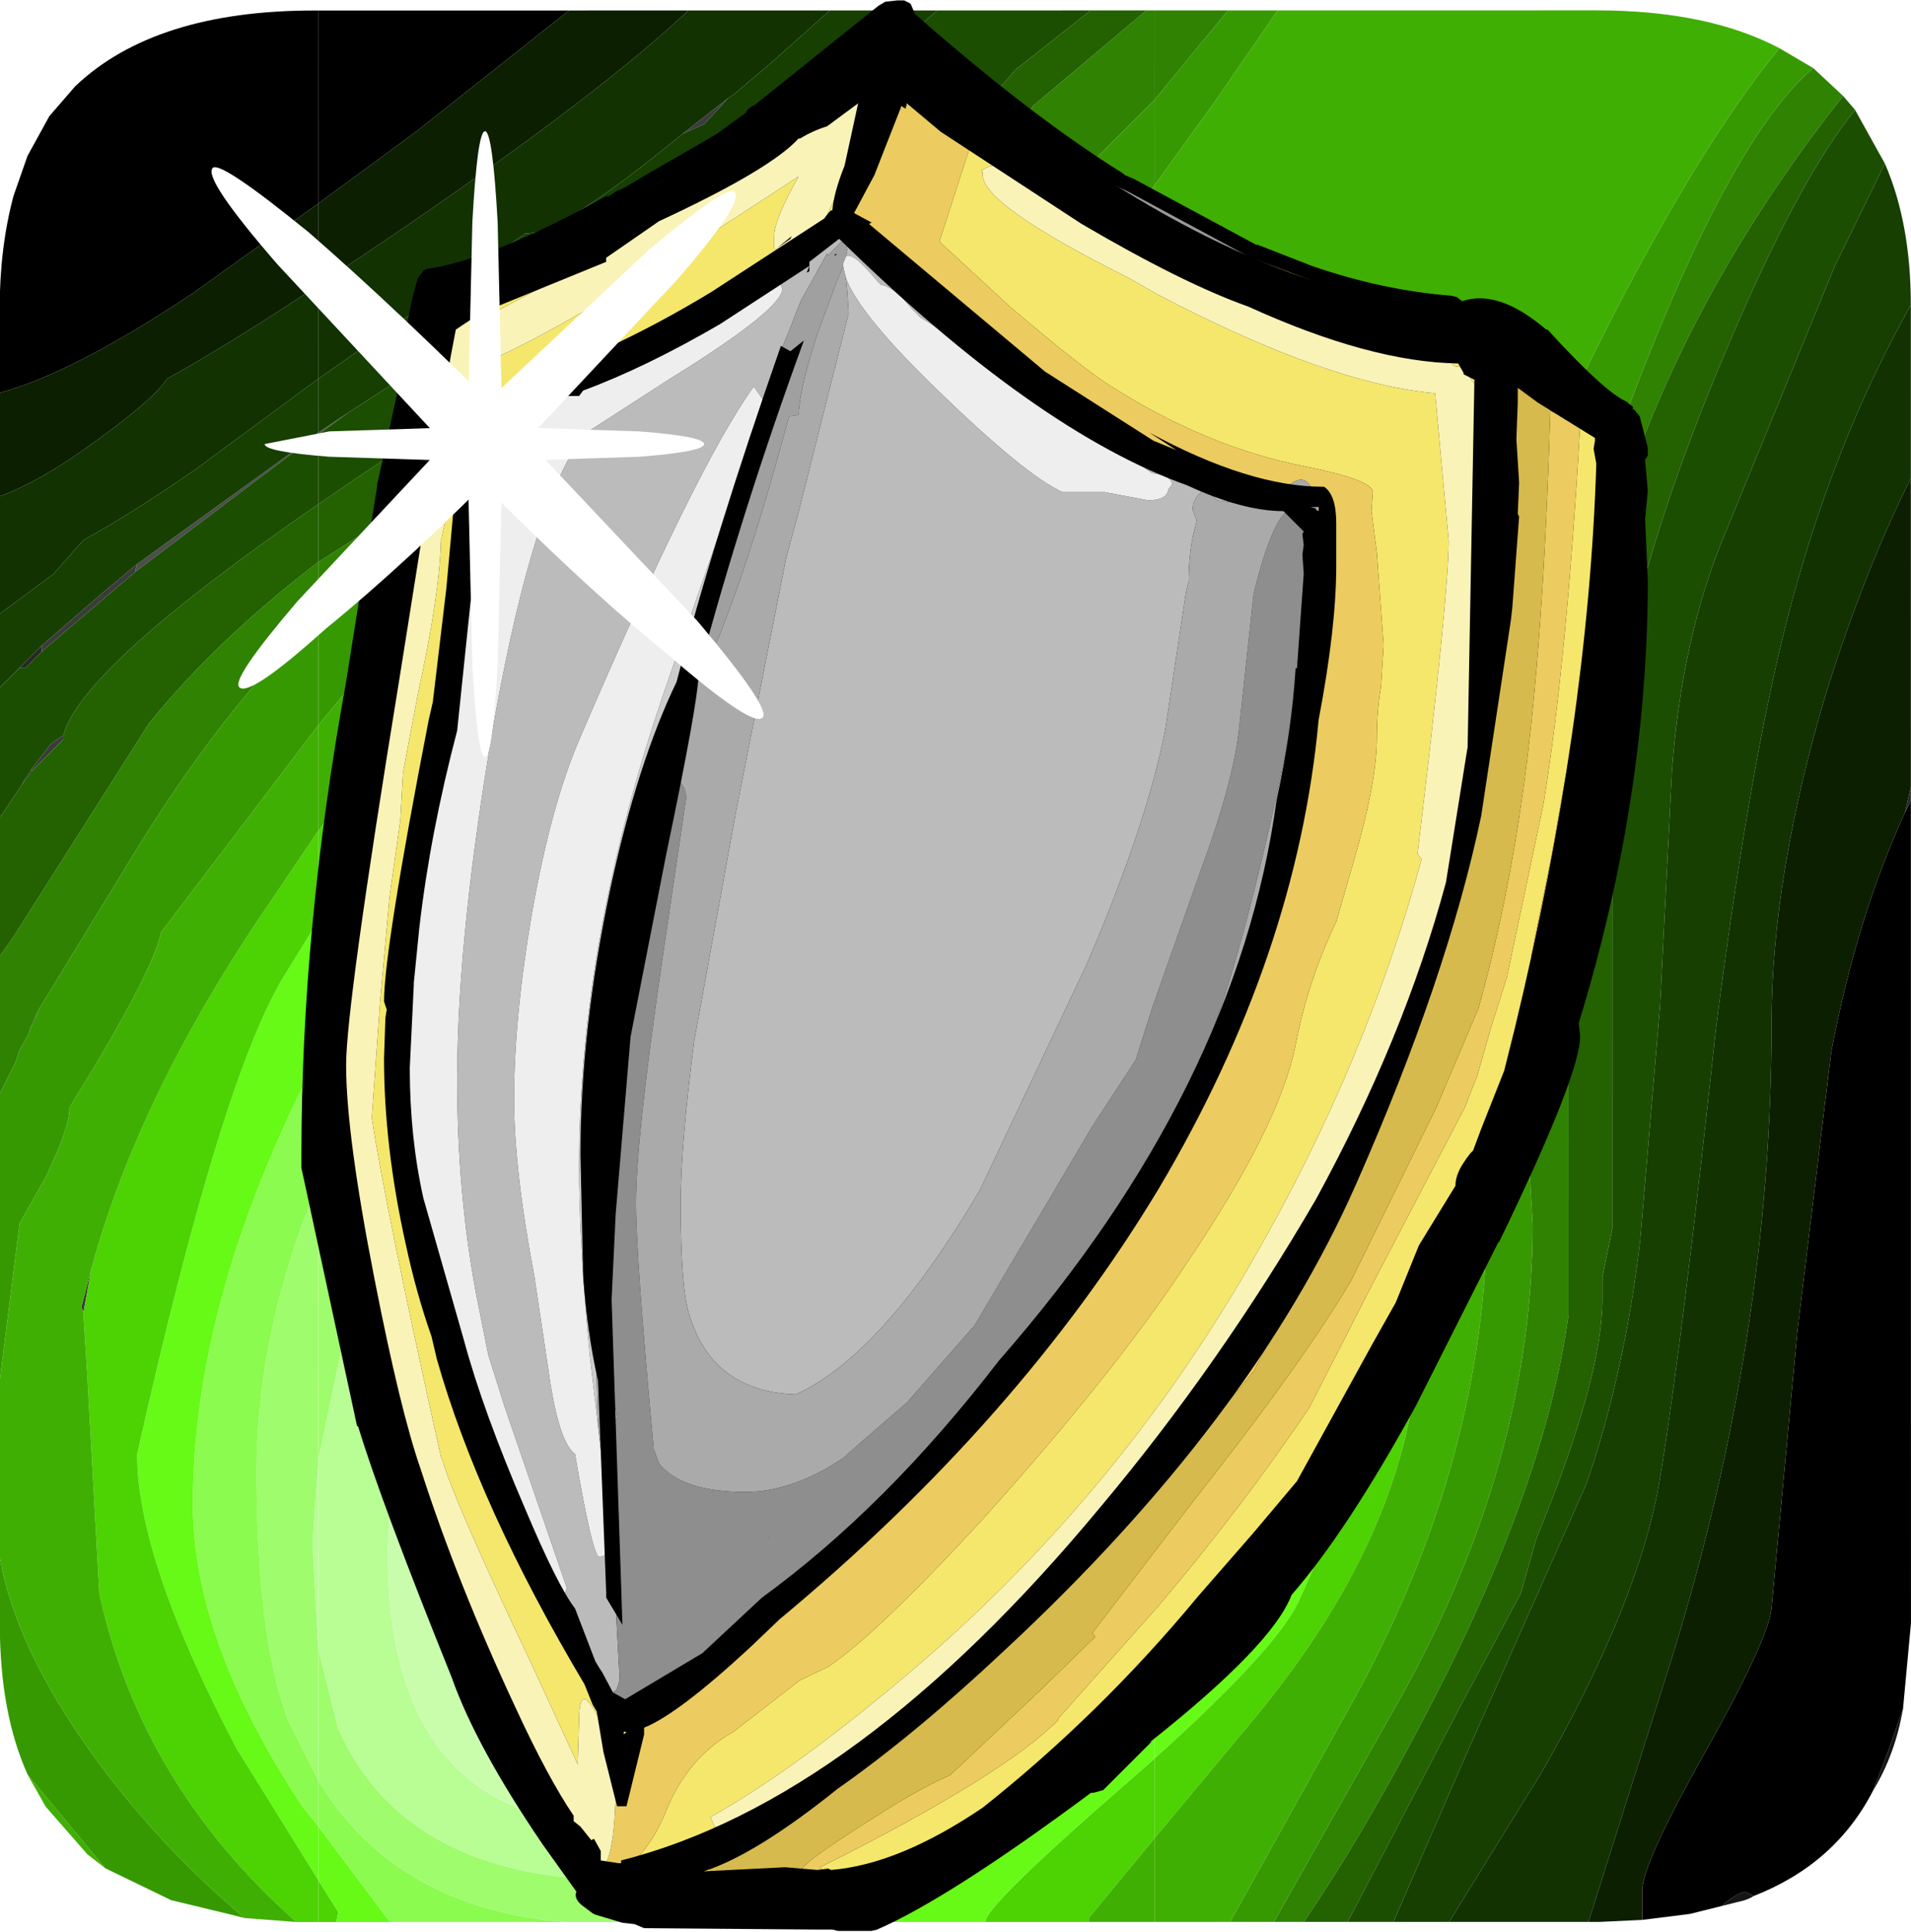 <?xml version="1.0" encoding="UTF-8" standalone="no"?>
<svg xmlns:ffdec="https://www.free-decompiler.com/flash" xmlns:xlink="http://www.w3.org/1999/xlink" ffdec:objectType="frame" height="46.0px" width="45.5px" xmlns="http://www.w3.org/2000/svg">
  <g transform="matrix(1.0, 0.0, 0.0, 1.0, -1.05, -1.3)">
    <filter id="filter0">
      <feColorMatrix in="SourceGraphic" result="filterResult0" type="matrix" values="-0.883 0.487 1.615 0.0 -0.342 0.628 0.889 -0.297 0.0 -0.342 -0.84 2.745 -0.685 0.0 -0.342 0.0 0.0 0.0 1.0 0.0"/>
    </filter>
    <use ffdec:characterId="182" filter="url(#filter0)" height="48.0" transform="matrix(-0.948, 1.0E-4, -1.0E-4, -0.948, 46.55, 47.05)" width="48.0" xlink:href="#sprite0"/>
    <filter id="filter1">
      <feColorMatrix in="SourceGraphic" result="filterResult1" type="matrix" values="0 0 0 0 0.769,0 0 0 0 0.882,0 0 0 0 1.0,0 0 0 1 0"/>
      <feConvolveMatrix divisor="64.0" in="filterResult1" kernelMatrix="1 1 1 1 1 1 1 1 1 1 1 1 1 1 1 1 1 1 1 1 1 1 1 1 1 1 1 1 1 1 1 1 1 1 1 1 1 1 1 1 1 1 1 1 1 1 1 1 1 1 1 1 1 1 1 1 1 1 1 1 1 1 1 1" order="8 8" result="filterResult2"/>
      <feComposite in="SourceGraphic" in2="filterResult2" operator="over" result="filterResult3"/>
    </filter>
    <use ffdec:characterId="2500" filter="url(#filter1)" height="71.3" transform="matrix(0.645, 0.0, 0.0, 0.645, 6.098, 1.277)" width="53.0" xlink:href="#sprite1"/>
  </g>
  <defs>
    <g id="sprite0" transform="matrix(1.0, 0.0, 0.0, 1.0, 0.0, 0.0)">
      <use ffdec:characterId="181" height="48.0" transform="matrix(1.0, 0.0, 0.0, 1.0, 0.0, 0.0)" width="48.0" xlink:href="#shape0"/>
    </g>
    <g id="shape0" transform="matrix(1.0, 0.0, 0.0, 1.0, 0.0, 0.0)">
      <path d="M47.15 22.6 L47.25 22.4 47.15 22.65 47.15 22.6 M47.45 28.55 L47.4 28.65 47.2 28.95 47.2 28.9 47.45 28.55 M46.95 32.05 L46.95 31.9 47.35 31.5 47.5 31.5 46.95 32.05 M0.0 28.5 L0.0 28.15 0.15 27.85 0.0 28.5" fill="#272727" fill-rule="evenodd" stroke="none"/>
      <path d="M45.7 16.4 L45.9 15.3 45.95 15.45 45.7 16.4 M47.15 22.65 L47.05 22.85 47.0 22.95 47.15 22.6 47.15 22.65 M47.2 28.95 L46.7 29.6 46.4 29.8 46.4 29.7 47.2 28.9 47.2 28.95 M46.95 32.05 L45.45 33.35 44.55 34.1 44.6 33.9 46.95 31.9 46.95 32.05" fill="#3b3b3b" fill-rule="evenodd" stroke="none"/>
      <path d="M44.6 33.9 L44.55 34.1 40.05 37.35 40.1 37.3 44.6 33.9" fill="#4d4d4d" fill-rule="evenodd" stroke="none"/>
      <path d="M0.2 5.35 Q0.4 4.2 0.95 3.3 L0.55 4.35 0.2 5.35 M3.95 0.65 Q4.1 0.55 4.35 0.5 L4.75 0.4 Q4.35 0.75 4.15 0.75 L3.95 0.65" fill="#161616" fill-rule="evenodd" stroke="none"/>
      <path d="M40.0 37.4 L40.0 37.35 40.1 37.3 40.05 37.35 40.0 37.4 M40.0 32.8 L40.0 32.75 40.9 31.85 40.0 32.8" fill="#555555" fill-rule="evenodd" stroke="none"/>
      <path d="M18.6 23.15 L19.0 23.7 18.6 23.35 18.6 23.25 18.6 23.15 M17.3 26.35 L17.15 26.25 17.2 26.2 17.3 26.35" fill="#646464" fill-rule="evenodd" stroke="none"/>
      <path d="M48.0 38.4 L48.0 40.5 Q48.0 42.05 47.65 43.35 L47.3 44.35 46.75 45.35 46.1 46.1 Q44.1 48.0 40.1 48.0 L40.0 48.0 40.0 43.15 43.15 40.9 Q46.15 38.9 48.0 38.4 M0.0 28.15 L0.0 7.5 0.2 5.35 0.55 4.35 0.95 3.3 Q1.9 1.45 3.95 0.65 L4.15 0.75 Q4.35 0.75 4.75 0.4 L5.55 0.2 6.75 0.05 6.75 0.8 Q6.75 1.45 5.15 4.3 3.55 7.15 3.5 7.9 L2.85 14.85 2.0 21.85 Q1.35 25.25 0.15 27.85 L0.0 28.15" fill="#000000" fill-rule="evenodd" stroke="none"/>
      <path d="M40.0 11.6 L40.0 6.85 40.15 9.5 40.0 11.6 M19.0 12.55 L19.0 23.7 18.6 23.15 18.15 21.0 Q17.65 19.5 17.65 18.55 17.65 15.75 19.0 12.55" fill="#b9fd95" fill-rule="evenodd" stroke="none"/>
      <path d="M40.0 18.55 L40.0 11.6 40.15 9.5 40.0 6.85 40.0 3.55 40.75 5.05 Q41.55 7.15 41.55 11.3 41.55 14.85 40.0 18.55 M19.0 9.9 L19.0 12.55 Q17.65 15.75 17.65 18.55 17.65 19.5 18.15 21.0 L18.6 23.15 18.6 23.25 18.6 23.35 19.0 23.7 19.0 25.25 16.95 23.8 16.9 23.55 Q16.9 23.05 17.05 22.85 16.5 19.1 16.5 17.75 16.5 14.2 19.0 9.9" fill="#9ffc6d" fill-rule="evenodd" stroke="none"/>
      <path d="M40.0 21.75 L40.0 18.55 Q41.55 14.85 41.55 11.3 41.55 7.15 40.75 5.05 L40.0 3.55 40.0 2.4 40.4 2.9 Q43.15 7.05 43.15 10.5 43.15 15.7 40.0 21.75 M19.0 5.1 L19.0 9.9 Q16.5 14.2 16.5 17.75 16.5 19.1 17.05 22.85 16.9 23.05 16.9 23.55 L16.95 23.8 19.0 25.25 19.0 28.0 Q18.5 27.15 17.3 26.35 L17.2 26.2 17.15 26.25 16.85 26.05 16.2 25.75 15.6 22.3 Q14.9 19.15 14.9 17.7 14.9 14.6 15.2 13.05 15.6 11.1 17.0 8.1 17.75 6.5 19.0 5.1" fill="#8bfb4f" fill-rule="evenodd" stroke="none"/>
      <path d="M40.0 25.15 L40.0 21.75 Q43.15 15.7 43.15 10.5 43.15 7.05 40.4 2.9 L40.0 2.4 40.0 1.05 42.05 4.35 Q44.55 9.1 44.55 11.75 42.4 21.35 40.8 23.85 L40.0 25.15 M19.0 4.1 L19.0 5.1 Q17.75 6.5 17.0 8.1 15.6 11.1 15.2 13.05 14.9 14.6 14.9 17.7 14.9 19.15 15.6 22.3 L16.2 25.75 16.85 26.05 17.15 26.25 17.3 26.35 Q18.5 27.15 19.0 28.0 L19.0 31.55 17.95 30.55 Q16.25 28.8 15.0 26.15 L15.15 25.85 14.8 24.3 Q13.75 19.8 13.75 15.8 13.75 13.1 13.9 12.15 14.2 10.6 15.4 8.0 16.0 6.8 19.0 4.1" fill="#66fa16" fill-rule="evenodd" stroke="none"/>
      <path d="M40.0 27.4 L40.0 25.15 40.8 23.85 Q42.4 21.35 44.55 11.75 44.55 9.1 42.05 4.35 L40.0 1.05 40.0 0.0 40.1 0.0 40.55 0.0 Q44.45 3.45 45.5 8.25 L45.8 13.7 45.9 15.3 45.7 16.4 Q44.5 20.8 41.25 25.55 L40.0 27.4 M19.0 2.1 L19.0 4.1 Q16.0 6.8 15.4 8.0 14.2 10.6 13.9 12.15 13.75 13.1 13.75 15.8 13.75 19.8 14.8 24.3 L15.15 25.85 15.0 26.15 Q16.25 28.8 17.95 30.55 L19.0 31.55 19.0 34.55 16.2 31.95 15.9 31.65 15.05 30.45 14.0 29.5 13.5 26.85 Q12.95 24.5 12.8 22.55 L12.35 15.05 Q12.35 10.1 16.5 5.1 L19.0 2.1" fill="#4dd204" fill-rule="evenodd" stroke="none"/>
      <path d="M45.35 1.35 L45.8 1.7 46.85 2.9 47.3 3.7 45.35 1.35 M48.0 9.15 L48.0 13.6 47.5 17.55 46.85 18.7 Q46.25 19.95 46.25 20.4 L46.25 20.45 45.55 21.6 Q44.1 24.05 43.95 24.85 L40.0 30.05 40.0 27.4 41.25 25.55 Q44.5 20.8 45.7 16.4 L45.95 15.45 45.9 15.3 45.8 13.7 45.5 8.25 Q44.45 3.45 40.55 0.0 L41.85 0.1 Q44.05 1.95 45.7 4.25 47.6 6.9 48.0 9.15 M17.1 0.0 L18.3 0.0 18.6 0.0 19.0 0.0 19.0 2.1 16.5 5.1 Q12.35 10.1 12.35 15.05 L12.8 22.55 Q12.95 24.5 13.5 26.85 L14.0 29.5 15.05 30.45 15.9 31.65 16.2 31.95 19.0 34.55 19.0 43.6 17.45 45.75 15.9 48.0 7.9 48.0 Q5.1 48.0 3.3 47.05 5.35 44.55 7.8 39.7 11.35 32.65 11.35 29.2 L10.65 17.85 Q10.65 11.75 13.9 5.75 L17.1 0.0" fill="#40af03" fill-rule="evenodd" stroke="none"/>
      <path d="M47.3 3.7 Q48.0 5.25 48.0 7.5 L48.0 9.15 Q47.6 6.9 45.7 4.25 44.05 1.95 41.85 0.1 L42.25 0.2 43.7 0.55 45.35 1.35 47.3 3.7 M48.0 13.6 L48.0 20.8 47.6 21.6 47.5 21.9 47.25 22.35 47.25 22.4 47.15 22.6 47.0 22.95 44.8 26.55 Q42.9 29.7 40.9 31.85 L40.0 32.75 40.0 30.05 43.95 24.85 Q44.1 24.05 45.55 21.6 L46.25 20.45 46.25 20.4 Q46.25 19.95 46.85 18.7 L47.5 17.55 48.0 13.6 M19.0 43.6 L19.0 45.75 17.15 48.0 15.9 48.0 17.45 45.75 19.0 43.6 M3.3 47.05 L2.45 46.55 Q4.5 44.8 6.95 38.4 10.0 30.35 10.0 26.3 L9.5 17.5 Q9.5 11.65 12.75 5.75 L16.0 0.0 17.1 0.0 13.9 5.75 Q10.65 11.75 10.65 17.85 L11.35 29.2 Q11.35 32.65 7.8 39.7 5.35 44.55 3.3 47.05" fill="#379902" fill-rule="evenodd" stroke="none"/>
      <path d="M48.0 20.8 L48.0 24.25 47.65 24.75 44.25 30.1 Q42.55 32.2 40.0 34.15 L40.0 32.8 40.9 31.85 Q42.9 29.7 44.8 26.55 L47.0 22.95 47.05 22.85 47.15 22.65 47.25 22.4 47.25 22.35 47.5 21.9 47.6 21.6 48.0 20.8 M19.0 45.75 L19.0 48.0 17.15 48.0 19.0 45.75 M2.45 46.55 L1.7 45.85 Q4.95 41.75 6.7 37.3 8.7 32.2 8.6 27.15 L8.6 15.25 Q9.2 10.8 12.4 4.8 13.85 2.05 15.25 0.0 L16.0 0.0 12.75 5.75 Q9.5 11.65 9.5 17.5 L10.0 26.3 Q10.0 30.35 6.95 38.4 4.5 44.8 2.45 46.55" fill="#2f8202" fill-rule="evenodd" stroke="none"/>
      <path d="M48.0 24.25 L48.0 27.75 47.95 27.8 47.45 28.55 47.2 28.9 46.4 29.7 46.4 29.8 Q45.95 31.5 40.0 35.6 L40.0 34.15 Q42.55 32.2 44.25 30.1 L47.65 24.75 48.0 24.25 M1.7 45.85 L1.4 45.5 Q2.7 43.9 4.3 40.25 7.0 34.1 7.5 29.75 L7.5 17.4 7.75 16.2 7.75 15.65 Q7.75 13.65 9.4 9.65 L9.8 8.25 11.3 5.45 14.15 0.0 15.25 0.0 Q13.85 2.05 12.4 4.8 9.2 10.8 8.6 15.25 L8.6 27.15 Q8.7 32.2 6.7 37.3 4.95 41.75 1.7 45.85" fill="#236101" fill-rule="evenodd" stroke="none"/>
      <path d="M48.0 27.75 L48.0 31.0 47.5 31.5 47.35 31.5 46.95 31.9 44.6 33.9 40.1 37.3 40.0 37.35 40.0 35.6 Q45.95 31.5 46.4 29.8 L46.7 29.6 47.2 28.95 47.4 28.65 47.45 28.55 47.95 27.8 48.0 27.75 M1.4 45.5 L0.65 44.15 1.9 41.6 4.65 34.9 Q5.75 32.3 6.0 28.9 L6.3 23.0 6.8 17.1 Q7.2 13.75 8.15 11.0 L11.15 4.25 13.0 0.0 14.15 0.0 11.3 5.45 9.8 8.25 9.4 9.65 Q7.75 13.65 7.75 15.65 L7.75 16.2 7.5 17.4 7.5 29.75 Q7.0 34.1 4.3 40.25 2.7 43.9 1.4 45.5" fill="#1c4e01" fill-rule="evenodd" stroke="none"/>
      <path d="M48.0 31.0 L48.0 32.85 46.65 33.85 45.9 34.7 Q44.55 35.45 43.05 36.5 L40.0 38.75 40.0 37.4 40.05 37.35 44.55 34.1 45.45 33.35 46.95 32.05 47.5 31.5 48.0 31.0 M0.65 44.15 Q0.0 42.65 0.0 40.6 1.75 37.5 2.85 33.65 3.95 29.85 4.9 22.4 5.75 14.5 6.3 11.15 6.8 8.1 9.25 3.8 L11.6 0.0 13.0 0.0 11.15 4.25 8.15 11.0 Q7.2 13.75 6.8 17.1 L6.3 23.0 6.0 28.9 Q5.75 32.3 4.65 34.9 L1.9 41.6 0.65 44.15" fill="#163f01" fill-rule="evenodd" stroke="none"/>
      <path d="M48.0 32.85 L48.0 35.8 Q47.05 36.15 45.85 37.0 44.15 38.2 43.8 38.75 42.1 39.7 40.0 41.1 L40.0 38.75 43.05 36.5 Q44.55 35.45 45.9 34.7 L46.65 33.85 48.0 32.85 M0.0 40.6 L0.0 40.5 0.0 36.25 Q1.15 33.95 2.1 30.95 3.5 26.3 3.5 22.55 3.5 14.8 5.95 6.8 L8.1 0.0 11.6 0.0 9.25 3.8 Q6.8 8.1 6.3 11.15 5.75 14.5 4.9 22.4 3.95 29.85 2.85 33.65 1.75 37.5 0.0 40.6" fill="#123201" fill-rule="evenodd" stroke="none"/>
      <path d="M48.0 35.8 L48.0 38.4 Q46.15 38.9 43.15 40.9 L40.0 43.15 40.0 41.1 Q42.1 39.7 43.8 38.75 44.15 38.2 45.85 37.0 47.05 36.15 48.0 35.8 M0.0 36.25 L0.0 28.5 0.15 27.85 Q1.35 25.25 2.0 21.85 L2.85 14.85 3.5 7.9 Q3.55 7.15 5.15 4.3 6.75 1.45 6.75 0.8 L6.75 0.05 7.8 0.0 7.9 0.0 8.1 0.0 5.95 6.8 Q3.5 14.8 3.5 22.55 3.5 26.3 2.1 30.95 1.15 33.95 0.0 36.25" fill="#0c1f01" fill-rule="evenodd" stroke="none"/>
      <path d="M39.55 0.0 L40.0 0.0 40.0 1.05 39.5 0.25 39.55 0.0 M40.0 25.15 L40.0 27.4 38.8 29.0 Q37.3 30.85 35.0 32.65 34.1 33.4 32.25 33.9 L28.25 35.0 27.25 35.25 27.0 35.25 26.65 35.25 26.5 35.25 26.4 35.25 26.35 35.3 25.1 35.55 23.2 35.5 23.0 35.45 22.8 35.4 22.75 35.4 22.6 35.5 21.5 35.6 20.55 35.25 19.4 34.85 19.0 34.55 19.0 31.55 Q20.55 32.8 22.55 33.7 L22.65 33.75 22.8 33.75 23.6 33.8 23.9 33.75 23.65 33.5 25.4 33.55 30.85 32.25 Q32.85 31.75 35.85 29.85 37.4 28.85 38.8 27.0 L40.0 25.15 M19.0 4.1 L19.0 2.1 20.65 0.1 20.65 0.0 23.25 0.0 Q23.25 0.4 19.8 3.4 L19.0 4.1" fill="#4dd204" fill-rule="evenodd" stroke="none"/>
      <path d="M40.0 1.05 L40.0 2.4 38.2 0.0 39.55 0.0 39.5 0.25 40.0 1.05 M40.0 21.75 L40.0 25.15 38.8 27.0 Q37.4 28.85 35.85 29.85 32.85 31.75 30.85 32.25 L25.4 33.55 23.65 33.5 23.9 33.75 23.6 33.8 22.8 33.75 22.65 33.75 22.55 33.7 Q20.55 32.8 19.0 31.55 L19.0 28.0 Q19.35 28.8 21.5 29.95 23.65 31.15 24.6 31.85 29.1 31.65 32.55 29.75 32.7 29.2 35.3 27.15 36.4 26.25 37.05 26.1 L37.1 26.05 37.65 25.4 40.0 21.75 M19.0 5.1 L19.0 4.1 19.8 3.4 Q23.25 0.4 23.25 0.0 L25.8 0.0 24.15 0.95 Q20.95 2.8 19.0 5.1" fill="#66fa16" fill-rule="evenodd" stroke="none"/>
      <path d="M40.0 2.4 L40.0 3.55 Q38.05 0.35 33.8 0.0 L38.2 0.0 40.0 2.4 M40.0 18.55 L40.0 21.75 37.65 25.4 37.25 25.85 37.05 26.1 Q36.4 26.25 35.3 27.15 32.7 29.2 32.55 29.75 29.1 31.65 24.6 31.85 23.65 31.15 21.5 29.95 19.35 28.8 19.0 28.0 L19.0 25.25 19.8 26.0 23.35 29.35 25.9 29.65 Q30.8 29.65 32.55 27.95 33.5 27.05 33.75 25.65 L36.1 23.55 Q37.15 22.8 37.75 22.8 L37.8 22.8 37.85 22.65 37.9 22.6 38.1 22.25 40.0 18.55 M19.0 9.9 L19.0 5.1 Q20.95 2.8 24.15 0.95 L25.8 0.0 31.5 0.0 Q25.45 0.55 20.75 7.15 L19.0 9.9" fill="#8bfb4f" fill-rule="evenodd" stroke="none"/>
      <path d="M40.0 3.55 L40.0 6.85 39.5 4.85 Q37.8 1.05 32.35 1.05 26.0 1.05 21.4 8.1 19.9 10.4 19.0 12.55 L19.0 9.9 20.75 7.15 Q25.45 0.55 31.5 0.0 L33.8 0.0 Q38.05 0.35 40.0 3.55 M40.0 11.6 L40.0 18.55 38.1 22.25 37.9 22.6 37.75 22.8 Q37.15 22.8 36.1 23.55 L33.75 25.65 Q33.5 27.05 32.55 27.95 30.8 29.65 25.9 29.65 L23.35 29.35 19.8 26.0 19.0 25.25 19.0 23.7 20.3 25.1 22.35 27.05 Q23.75 27.75 27.45 28.2 30.75 27.35 32.3 25.5 L34.95 22.6 37.15 20.1 Q38.45 18.15 39.3 14.95 L40.0 11.6" fill="#9ffc6d" fill-rule="evenodd" stroke="none"/>
      <path d="M40.0 6.85 L40.0 11.6 39.3 14.95 Q38.45 18.15 37.15 20.1 L34.95 22.6 32.3 25.5 Q30.75 27.35 27.45 28.2 23.75 27.75 22.35 27.05 L20.3 25.1 19.0 23.7 19.0 12.55 Q19.9 10.4 21.4 8.1 26.0 1.05 32.35 1.05 37.8 1.05 39.5 4.85 L40.0 6.85 M35.65 18.45 L36.0 17.6 Q38.25 12.4 38.25 9.2 38.25 4.45 35.3 3.0 32.6 1.65 28.75 3.4 24.85 5.2 22.2 9.05 19.25 13.4 19.25 18.5 19.25 20.15 21.05 22.4 23.45 25.35 27.0 25.35 L29.35 25.0 32.95 21.6 33.8 20.9 Q33.95 20.3 35.05 19.4 L35.15 19.35 35.2 19.3 35.65 18.45" fill="#b9fd95" fill-rule="evenodd" stroke="none"/>
      <path d="M35.15 19.35 L35.05 19.4 Q33.95 20.3 33.8 20.9 L32.95 21.6 29.35 25.0 27.0 25.35 Q23.45 25.35 21.05 22.4 19.25 20.15 19.25 18.5 19.25 13.4 22.2 9.05 24.85 5.2 28.75 3.4 32.6 1.65 35.3 3.0 38.25 4.45 38.25 9.2 38.25 12.4 36.0 17.6 L35.65 18.45 35.15 19.35" fill="#c9fdac" fill-rule="evenodd" stroke="none"/>
      <path d="M40.0 27.4 L40.0 30.05 38.6 31.75 Q36.65 34.15 30.3 36.7 L22.8 39.8 22.65 39.8 22.5 39.8 22.1 40.15 22.05 40.15 Q21.1 40.8 19.0 43.6 L19.0 34.55 19.4 34.85 20.55 35.25 21.5 35.6 22.6 35.5 22.75 35.5 23.2 35.5 25.1 35.55 26.35 35.3 26.5 35.25 26.65 35.25 27.1 35.3 27.25 35.25 28.25 35.0 32.25 33.9 Q34.1 33.4 35.0 32.65 37.3 30.85 38.8 29.0 L40.0 27.4 M19.0 2.1 L19.0 0.0 20.65 0.0 20.65 0.1 19.0 2.1" fill="#40af03" fill-rule="evenodd" stroke="none"/>
      <path d="M40.0 43.15 L40.0 48.0 33.7 48.0 37.55 44.95 40.0 43.15 M35.15 19.35 L35.65 18.45 35.2 19.3 35.15 19.35 M22.55 33.7 L22.65 33.75 22.55 33.7" fill="#000000" fill-rule="evenodd" stroke="none"/>
      <path d="M37.9 22.6 L37.85 22.65 37.8 22.8 37.75 22.8 37.9 22.6 M37.65 25.4 L37.1 26.05 37.05 26.1 37.25 25.85 37.65 25.4 M27.25 35.25 L27.1 35.3 26.65 35.25 27.0 35.25 27.25 35.25 M26.5 35.25 L26.35 35.3 26.4 35.25 26.5 35.25" fill="#646464" fill-rule="evenodd" stroke="none"/>
      <path d="M37.9 22.6 L38.1 22.25 37.9 22.6" fill="#5c5c5c" fill-rule="evenodd" stroke="none"/>
      <path d="M40.0 32.8 L40.0 34.15 35.5 37.0 31.3 39.5 Q29.9 40.2 28.1 41.35 L27.7 41.55 Q26.45 41.7 24.55 43.3 L24.2 43.65 Q22.55 44.75 22.05 45.6 L19.2 48.0 19.0 48.0 19.0 45.75 20.35 44.4 20.85 43.95 Q20.9 42.5 29.85 38.0 L39.6 33.1 39.75 33.0 40.0 32.8" fill="#2f8202" fill-rule="evenodd" stroke="none"/>
      <path d="M40.0 30.05 L40.0 32.75 39.6 33.1 29.85 38.0 Q20.9 42.5 20.85 43.95 L20.35 44.4 19.0 45.75 19.0 43.6 Q21.1 40.8 22.05 40.15 L22.1 40.15 Q22.2 40.05 22.6 39.9 L22.8 39.8 30.3 36.7 Q36.65 34.15 38.6 31.75 L40.0 30.05" fill="#379902" fill-rule="evenodd" stroke="none"/>
      <path d="M40.0 34.15 L40.0 35.6 39.05 36.25 Q33.8 39.75 31.15 40.85 L30.6 41.15 Q29.35 41.5 27.1 42.9 23.65 45.05 22.5 46.5 L20.6 48.0 19.2 48.0 22.05 45.6 Q22.55 44.75 24.2 43.65 L24.55 43.3 Q26.45 41.7 27.7 41.55 L27.9 41.45 28.1 41.35 Q29.9 40.2 31.3 39.5 L35.5 37.0 40.0 34.15" fill="#236101" fill-rule="evenodd" stroke="none"/>
      <path d="M40.0 32.75 L40.0 32.8 39.75 33.0 39.6 33.1 40.0 32.75 M40.0 37.35 L40.0 37.4 39.25 37.9 40.0 37.35 M28.1 41.35 L27.9 41.45 27.7 41.55 28.1 41.35" fill="#555555" fill-rule="evenodd" stroke="none"/>
      <path d="M40.0 35.6 L40.0 37.35 39.25 37.9 37.15 39.25 Q31.85 42.5 28.25 45.1 25.95 46.7 24.45 48.0 L20.6 48.0 22.5 46.5 Q23.65 45.05 27.1 42.9 29.35 41.5 30.6 41.15 L31.15 40.85 Q33.8 39.75 39.05 36.25 L40.0 35.6" fill="#1c4e01" fill-rule="evenodd" stroke="none"/>
      <path d="M22.75 35.5 L22.6 35.5 22.75 35.4 22.75 35.5 M22.65 33.75 L22.8 33.75 22.65 33.75 M22.6 39.9 Q22.2 40.05 22.1 40.15 L22.5 39.8 22.65 39.8 22.6 39.9" fill="#1ad310" fill-rule="evenodd" stroke="none"/>
      <path d="M23.2 35.5 L22.75 35.5 22.75 35.4 22.8 35.4 23.0 35.45 23.2 35.5 M22.6 39.9 L22.65 39.8 22.8 39.8 22.6 39.9" fill="#15ac0d" fill-rule="evenodd" stroke="none"/>
      <path d="M40.0 38.75 L40.0 41.1 39.4 41.5 Q33.25 45.6 30.7 48.0 L27.15 48.0 28.55 46.75 29.55 45.9 29.7 45.8 30.85 44.9 Q33.95 42.35 34.8 42.4 L36.0 41.55 40.0 38.75" fill="#123201" fill-rule="evenodd" stroke="none"/>
      <path d="M29.7 45.8 L29.55 45.9 29.7 45.8" fill="#272727" fill-rule="evenodd" stroke="none"/>
      <path d="M40.0 37.4 L40.0 38.75 36.0 41.55 34.8 42.4 Q33.95 42.35 30.85 44.9 L30.3 45.15 29.7 45.8 29.55 45.9 28.55 46.75 27.15 48.0 24.45 48.0 Q25.95 46.7 28.25 45.1 31.85 42.5 37.15 39.25 L39.25 37.9 40.0 37.4" fill="#163f01" fill-rule="evenodd" stroke="none"/>
      <path d="M29.7 45.8 L30.3 45.15 30.85 44.9 29.7 45.8" fill="#3b3b3b" fill-rule="evenodd" stroke="none"/>
      <path d="M40.0 41.1 L40.0 43.15 37.55 44.95 33.7 48.0 30.7 48.0 Q33.25 45.6 39.4 41.5 L40.0 41.1" fill="#0c1f01" fill-rule="evenodd" stroke="none"/>
    </g>
    <g id="sprite1" transform="matrix(1.0, 0.0, 0.0, 1.0, 3.8, 0.5)">
      <use ffdec:characterId="2499" height="71.3" transform="matrix(1.0, 0.0, 0.0, 1.0, -0.5, -0.5)" width="49.7" xlink:href="#shape1"/>
      <use ffdec:characterId="2490" height="24.7" transform="matrix(0.935, 0.0, 0.0, 0.935, -3.821, 4.378)" width="21.8" xlink:href="#sprite2"/>
    </g>
    <g id="shape1" transform="matrix(1.0, 0.0, 0.0, 1.0, 0.5, 0.5)">
      <path d="M22.0 -0.3 L22.15 0.05 Q26.4 3.8 29.85 5.95 L29.9 6.0 30.25 6.15 34.8 8.6 34.75 8.55 36.8 9.35 Q39.4 10.25 41.95 10.45 L42.15 10.5 42.35 10.65 Q43.7 10.2 45.45 11.7 L45.5 11.7 Q47.6 14.0 48.4 14.35 L48.65 14.55 48.65 14.65 48.7 14.65 48.9 14.9 49.2 16.05 49.2 16.35 49.1 16.5 49.2 17.65 49.1 18.7 49.2 20.95 49.2 21.25 Q49.15 29.15 46.65 37.3 L46.7 37.75 Q46.75 39.1 43.7 45.4 L43.7 45.35 40.65 51.4 Q38.1 56.05 36.05 58.4 35.35 60.25 30.8 63.85 L30.9 63.8 29.1 65.6 28.75 65.7 28.65 65.7 Q23.4 69.6 20.75 70.75 L20.55 70.8 19.3 70.8 19.1 70.75 18.65 70.75 18.55 70.75 12.15 70.7 11.8 70.55 11.35 70.5 10.35 70.2 10.25 70.15 10.05 70.0 9.85 69.85 Q9.55 69.6 9.65 69.35 L8.4 67.6 Q5.95 64.0 5.05 61.45 2.45 55.0 1.6 52.2 L1.55 52.15 -0.4 43.1 -0.5 42.65 -0.5 42.15 Q-0.5 33.75 1.15 24.7 L2.3 17.45 2.3 17.4 3.3 12.85 Q3.3 11.45 3.8 9.8 L3.95 9.6 Q4.05 9.45 4.2 9.45 6.55 9.1 10.8 6.75 L10.8 6.8 11.2 6.55 11.25 6.55 11.45 6.45 12.2 6.0 14.8 4.5 15.9 3.7 Q16.0 3.5 16.25 3.4 L20.8 -0.25 21.05 -0.4 21.5 -0.45 21.75 -0.45 21.95 -0.35 22.0 -0.3 M25.55 4.7 L25.6 4.65 25.55 4.7 M20.85 2.75 L20.85 2.8 20.85 3.2 20.85 3.25 21.1 3.15 20.85 2.55 20.85 2.75" fill="#000000" fill-rule="evenodd" stroke="none"/>
      <path d="M41.1 11.9 L41.25 11.9 Q42.5 12.2 43.35 13.05 L44.4 13.4 Q44.15 13.5 44.05 13.65 L43.25 13.9 Q42.7 12.9 41.1 11.9 M44.75 13.55 Q46.35 14.2 47.05 14.9 L46.95 14.9 Q46.35 14.35 45.3 13.95 L45.15 13.9 44.75 13.65 44.75 13.55 M47.55 19.65 Q47.45 25.95 46.75 30.8 L46.8 29.35 Q46.8 27.15 47.25 22.8 L47.55 19.65 M34.65 58.2 Q33.05 60.0 31.8 60.0 L31.75 60.0 31.95 59.7 32.55 59.1 Q33.55 59.0 34.65 58.2 M13.2 68.75 L12.45 68.7 12.45 68.65 12.45 68.5 13.05 68.55 13.2 68.75 M9.65 67.7 L9.5 67.55 Q9.3 67.3 9.25 66.8 L9.45 67.05 9.6 67.3 9.6 67.45 9.65 67.7 M0.95 45.85 L0.8 45.5 0.8 44.15 0.9 45.55 0.95 45.85 M0.8 38.45 L0.8 37.55 0.85 37.55 0.8 36.85 0.9 35.0 0.9 37.6 0.85 38.35 0.8 38.45 M1.3 31.9 L2.3 25.75 2.85 23.0 2.55 25.4 1.65 31.25 Q1.4 31.5 1.3 31.9 M20.25 3.05 L20.25 3.0 20.3 3.05 20.25 3.05 M24.9 4.4 Q27.0 5.15 30.0 6.6 L34.55 9.05 28.5 6.65 Q27.1 5.35 24.9 4.4 M38.35 42.9 L37.35 44.9 39.0 40.7 39.1 40.8 38.35 42.9 M42.9 26.55 L42.95 26.1 43.1 19.9 43.1 18.95 43.15 18.6 43.5 15.75 43.65 15.9 43.65 21.9 43.5 23.35 43.25 25.25 43.1 26.35 42.85 28.0 42.85 27.5 42.9 26.8 42.9 26.55 M20.55 64.45 L20.45 64.35 20.5 64.35 20.55 64.45" fill="#999999" fill-rule="evenodd" stroke="none"/>
      <path d="M47.4 15.4 L47.7 16.5 47.55 19.65 47.25 22.8 Q46.8 27.15 46.8 29.35 L46.75 30.8 Q46.45 33.35 45.4 37.65 43.9 43.65 42.6 44.85 41.75 45.7 38.7 52.6 36.65 56.7 34.65 58.2 33.55 59.0 32.55 59.1 L31.95 59.7 29.9 61.7 28.35 63.45 Q25.95 66.65 19.05 69.0 L18.65 68.45 Q25.45 65.05 27.45 63.0 L27.45 62.95 31.1 58.85 Q34.2 55.2 36.7 51.5 L39.0 47.0 42.45 40.4 42.9 39.25 43.4 37.5 44.0 35.6 45.35 29.2 Q46.2 24.0 46.7 15.3 L47.1 15.3 Q47.4 15.45 47.45 16.3 L47.4 15.4 M14.05 68.75 L13.2 68.75 13.05 68.55 12.45 68.5 12.45 68.65 12.45 68.7 12.3 68.9 11.25 69.05 10.85 68.9 Q12.25 68.15 12.95 66.4 13.75 64.4 15.45 63.45 L17.9 61.55 18.95 61.05 Q20.8 59.8 24.7 55.55 29.55 50.15 32.15 46.2 35.6 41.1 36.2 38.1 36.65 35.75 37.7 33.55 L38.35 31.3 Q39.2 28.4 39.2 26.75 39.2 25.75 39.35 24.9 L39.45 23.35 39.2 19.95 39.0 18.4 39.05 17.7 Q39.05 17.25 36.55 16.75 32.95 16.05 29.4 13.8 28.35 13.15 25.65 10.85 L23.05 8.45 24.15 5.05 24.15 4.9 24.15 4.8 24.1 4.05 24.9 4.4 Q27.1 5.35 28.5 6.65 L34.55 9.05 37.35 10.1 41.1 11.9 Q42.7 12.9 43.25 13.9 L44.05 13.65 43.8 14.15 43.65 15.45 43.65 15.9 43.5 15.75 43.15 18.6 43.1 18.95 43.05 17.35 43.05 17.25 43.1 17.0 Q43.1 14.65 42.8 13.7 L42.8 13.65 42.75 13.65 42.4 13.1 42.05 13.05 41.95 12.9 Q41.55 12.55 41.4 12.9 L35.4 11.1 30.55 9.0 27.8 6.9 Q25.35 5.15 24.6 5.85 L24.65 5.9 24.65 6.0 Q24.65 7.1 30.05 9.8 L31.1 10.4 Q37.4 13.7 41.35 14.05 L41.85 19.5 Q41.85 21.5 40.7 31.05 L40.85 31.25 Q38.8 38.75 34.7 45.9 29.55 54.95 21.55 61.6 17.55 64.95 14.6 66.6 L14.75 66.95 15.1 67.05 Q16.35 67.05 21.35 62.95 25.85 59.3 27.75 57.15 L32.2 52.15 32.45 51.9 30.15 55.1 29.45 55.8 Q29.3 55.65 29.2 55.65 L27.2 57.85 26.4 58.75 23.1 61.8 21.1 63.85 20.55 64.45 20.25 64.7 20.15 64.75 19.1 65.5 18.9 65.6 14.05 68.75 M3.5 54.0 L3.0 52.65 1.8 48.8 1.35 47.3 0.95 45.85 0.9 45.55 0.8 44.15 0.75 41.5 0.9 41.9 0.95 44.05 Q1.1 45.2 3.15 52.85 L3.5 54.0 M4.85 11.6 Q5.05 10.9 5.65 10.8 6.4 10.2 7.65 9.65 11.2 8.15 12.0 6.9 12.8 5.75 16.1 5.15 L12.3 7.5 10.45 8.95 8.25 10.2 6.75 11.0 6.7 11.0 6.6 10.95 Q5.45 10.75 4.85 11.6 M17.85 4.2 Q18.4 2.95 20.25 3.05 L20.3 3.05 20.8 3.1 Q21.6 2.85 21.95 3.3 L22.05 3.35 Q21.8 3.4 21.5 3.65 21.0 4.0 21.0 4.25 L21.05 4.5 Q19.8 5.6 19.7 7.1 L19.45 6.9 Q19.0 8.15 16.8 9.9 L14.4 11.3 11.45 13.05 8.6 14.15 8.05 14.4 7.8 14.3 7.75 14.55 7.7 14.6 6.7 14.7 Q6.3 15.7 6.3 16.8 L5.7 19.7 5.3 23.75 2.85 34.8 Q2.85 38.8 3.55 42.75 3.8 46.0 5.0 49.25 L6.85 54.4 7.15 55.25 Q8.3 58.65 8.8 58.65 L9.1 58.55 9.3 58.95 10.3 61.5 10.35 61.95 10.4 61.95 10.5 62.7 11.15 63.6 12.65 62.2 Q14.95 61.4 18.65 57.6 L21.05 54.95 23.55 52.95 23.65 52.9 17.35 59.0 Q12.6 63.3 12.0 63.3 11.55 63.3 11.05 64.6 L10.45 62.9 Q9.75 61.55 9.75 63.0 L9.7 64.65 7.9 60.75 Q5.1 54.85 4.7 53.4 L4.65 53.3 Q2.6 44.1 2.1 40.8 L2.4 36.55 2.75 32.65 3.15 29.8 3.25 28.05 3.8 25.15 Q4.6 21.5 4.65 19.5 L4.95 18.15 6.3 12.9 Q8.45 12.0 13.4 8.95 L17.85 6.05 Q16.95 7.65 16.95 8.25 L16.95 8.7 17.55 8.75 Q18.85 8.75 20.05 4.2 L20.3 3.65 20.1 3.4 20.1 3.3 19.9 3.4 Q19.3 3.45 17.85 4.2 M22.4 3.45 L22.55 3.5 22.4 3.6 22.4 3.45 M46.95 14.9 L46.8 14.85 46.55 14.95 46.5 15.0 46.5 15.1 46.3 15.0 45.15 13.9 45.3 13.95 Q46.35 14.35 46.95 14.9 M37.35 44.9 L36.7 46.1 34.8 48.7 Q35.7 47.2 35.7 46.45 L38.1 41.65 Q40.75 36.4 41.55 33.15 L42.9 26.55 42.9 26.8 42.85 27.5 42.85 28.0 42.15 32.25 39.7 39.0 39.1 40.8 39.0 40.7 37.35 44.9 M47.45 18.15 L47.45 18.05 47.45 18.25 47.45 18.15 M43.25 25.25 L43.2 25.9 43.1 26.35 43.25 25.25 M46.65 26.85 L46.6 25.75 45.65 31.1 44.9 34.8 44.9 34.85 Q44.9 36.0 44.3 38.0 46.65 31.1 46.65 26.85 M28.5 14.8 L32.0 16.9 31.65 16.95 Q30.65 16.95 29.4 15.75 L28.5 14.8 M37.4 19.45 L37.65 20.0 Q37.65 23.1 36.7 27.85 L37.2 23.4 37.45 21.7 37.4 19.45 M35.45 32.95 Q33.65 39.65 31.8 41.85 L30.6 43.35 31.3 41.9 31.4 41.75 32.15 40.85 33.9 36.7 35.45 32.95 M35.75 55.55 L37.5 52.45 37.1 53.05 35.65 55.45 35.75 55.55 M20.55 64.45 L20.5 64.35 20.45 64.35 20.55 64.45 M9.6 67.3 L9.45 67.05 9.6 67.25 9.6 67.3" fill="#f4e76c" fill-rule="evenodd" stroke="none"/>
      <path d="M35.3 17.9 L35.5 17.95 35.45 18.05 35.4 18.05 35.3 17.9 M37.05 19.1 L37.4 19.45 37.45 21.7 37.2 23.4 36.7 27.85 35.8 31.6 35.45 32.95 33.9 36.7 32.15 40.85 31.4 41.75 31.8 41.0 Q34.1 36.75 35.6 30.55 37.05 24.45 37.05 19.6 L37.05 19.1 M26.5 49.1 L23.7 52.8 23.65 52.9 23.55 52.95 21.05 54.95 21.5 54.4 26.5 49.1 M19.5 9.25 L19.5 9.3 19.5 9.4 19.5 9.35 19.5 9.25 M13.45 25.1 L12.35 29.1 Q11.05 34.85 10.65 39.4 10.35 42.85 10.35 49.05 L10.45 52.15 10.15 49.6 Q9.75 45.45 9.75 42.6 9.75 34.1 13.0 24.75 L15.75 16.85 16.0 16.15 15.05 19.0 Q13.35 24.45 13.35 24.9 L13.45 25.1 M7.7 14.6 Q7.0 15.0 6.75 15.6 L6.3 16.8 Q6.3 15.7 6.7 14.7 L7.7 14.6 M5.3 23.75 L5.25 24.0 3.85 33.4 Q3.45 35.9 3.45 40.8 L3.55 42.75 Q2.85 38.8 2.85 34.8 L5.3 23.75" fill="#cccccc" fill-rule="evenodd" stroke="none"/>
      <path d="M44.4 13.4 L44.7 13.35 44.75 13.55 44.75 13.65 Q43.95 13.4 43.95 14.7 L43.85 20.4 43.5 24.1 43.55 24.45 42.6 30.5 Q41.6 35.8 38.95 41.65 L38.35 42.9 39.1 40.8 39.7 39.0 42.15 32.25 42.85 28.0 43.1 26.35 43.2 25.9 43.25 25.25 43.5 23.35 43.65 21.9 43.65 15.9 43.65 15.45 43.8 14.15 44.05 13.65 Q44.15 13.5 44.4 13.4 M47.05 14.9 Q47.3 15.0 47.4 15.4 L47.45 16.3 Q47.4 15.45 47.1 15.3 L46.7 15.3 Q46.2 24.0 45.35 29.2 L44.0 35.6 43.4 37.5 42.9 39.25 42.45 40.4 39.0 47.0 36.7 51.5 Q34.2 55.2 31.1 58.85 L27.45 62.95 27.45 63.0 Q25.45 65.05 18.65 68.45 L19.05 69.0 Q25.95 66.65 28.35 63.45 L29.9 61.7 31.95 59.7 31.75 60.0 Q24.15 69.3 20.25 69.3 L20.2 69.3 Q19.15 69.95 18.5 69.95 L18.05 69.9 18.0 69.45 18.1 69.4 17.9 69.35 17.75 69.3 17.75 69.05 17.8 69.0 17.9 68.85 17.85 68.7 Q17.85 68.35 20.75 66.55 22.3 65.55 23.45 65.05 L26.85 61.85 28.8 59.95 28.7 59.8 32.3 55.1 Q36.45 49.85 38.25 46.8 L41.4 40.4 42.95 36.75 Q44.0 33.0 44.6 28.7 45.35 23.3 45.6 14.7 L46.3 15.0 46.5 15.1 46.5 15.0 46.55 14.95 46.8 14.85 46.95 14.9 47.05 14.9 M14.85 69.15 L14.45 69.3 14.0 69.2 13.95 68.8 14.05 68.75 18.9 65.6 19.1 65.5 17.55 66.5 16.55 67.4 Q14.6 68.25 14.6 68.5 L14.65 68.75 14.75 68.85 14.85 68.9 14.85 69.15 M10.85 68.9 L10.65 69.0 10.35 68.7 Q11.1 68.55 11.1 65.3 L11.05 64.6 Q11.55 63.3 12.0 63.3 12.6 63.3 17.35 59.0 L23.65 52.9 23.7 52.8 26.5 49.1 Q26.8 48.8 27.0 48.65 28.65 47.25 30.2 44.2 L30.6 43.35 31.8 41.85 Q33.65 39.65 35.45 32.95 L35.8 31.6 36.7 27.85 Q37.65 23.1 37.65 20.0 L37.4 19.45 37.05 19.1 37.05 19.05 37.05 18.95 37.05 18.65 Q36.85 16.7 35.95 17.45 L35.5 17.95 35.3 17.9 Q35.1 17.6 34.5 17.6 34.35 17.6 34.2 17.75 L32.0 16.9 28.5 14.8 25.8 12.8 Q19.65 8.05 19.65 7.5 L19.7 7.1 Q19.8 5.6 21.05 4.5 L21.0 4.25 Q21.0 4.0 21.5 3.65 21.8 3.4 22.05 3.35 L22.35 3.3 22.4 3.45 22.4 3.6 22.55 3.5 Q23.8 2.95 24.1 4.05 L24.15 4.8 24.15 4.9 24.15 5.05 23.05 8.45 25.65 10.85 Q28.35 13.15 29.4 13.8 32.95 16.05 36.55 16.75 39.05 17.25 39.05 17.7 L39.0 18.4 39.2 19.95 39.45 23.35 39.35 24.9 Q39.2 25.75 39.2 26.75 39.2 28.4 38.35 31.3 L37.7 33.55 Q36.65 35.75 36.2 38.1 35.6 41.1 32.15 46.2 29.55 50.15 24.7 55.55 20.8 59.8 18.95 61.05 L17.9 61.55 15.45 63.45 Q13.75 64.4 12.95 66.4 12.25 68.15 10.85 68.9 M36.7 46.1 L36.45 46.5 36.45 46.65 34.65 50.15 29.7 56.1 29.5 55.85 29.45 55.8 30.15 55.1 32.45 51.9 34.8 48.7 36.7 46.1 M26.4 58.75 L24.45 60.95 Q23.05 62.65 20.25 64.7 L20.55 64.45 21.1 63.85 23.1 61.8 26.4 58.75 M47.45 18.15 L47.45 18.25 47.45 18.05 47.45 18.15 M46.65 26.85 Q46.65 31.1 44.3 38.0 44.9 36.0 44.9 34.85 L44.9 34.8 45.65 31.1 46.6 25.75 46.65 26.85 M35.75 55.55 L35.65 55.45 37.1 53.05 37.5 52.45 35.75 55.55" fill="#eccc60" fill-rule="evenodd" stroke="none"/>
      <path d="M17.8 69.0 L16.5 69.3 16.05 68.9 Q15.65 69.45 15.3 69.45 L14.85 69.35 14.85 69.15 14.85 68.9 14.75 68.85 14.65 68.75 14.6 68.5 Q14.6 68.25 16.55 67.4 L17.55 66.5 19.1 65.5 20.15 64.75 20.25 64.7 Q23.05 62.65 24.45 60.95 L26.4 58.75 27.2 57.85 29.2 55.65 Q29.3 55.65 29.45 55.8 L29.5 55.85 29.7 56.1 34.65 50.15 36.45 46.65 36.45 46.5 36.7 46.1 37.35 44.9 38.35 42.9 38.95 41.65 Q41.6 35.8 42.6 30.5 L43.55 24.45 43.5 24.1 43.85 20.4 43.95 14.7 Q43.95 13.4 44.75 13.65 L45.15 13.9 46.3 15.0 45.6 14.7 Q45.35 23.3 44.6 28.7 44.0 33.0 42.95 36.75 L41.4 40.4 38.25 46.8 Q36.45 49.85 32.3 55.1 L28.7 59.8 28.8 59.95 26.85 61.85 23.45 65.05 Q22.3 65.55 20.75 66.55 17.85 68.35 17.85 68.7 L17.9 68.85 17.8 69.0" fill="#d6ba4e" fill-rule="evenodd" stroke="none"/>
      <path d="M10.35 68.7 L10.25 68.7 Q9.85 68.7 9.7 68.1 L9.65 67.7 9.6 67.45 9.6 67.3 9.6 67.25 9.45 67.05 9.25 66.8 Q8.25 65.5 6.65 62.0 4.45 57.4 3.5 54.0 L3.15 52.85 Q1.1 45.2 0.95 44.05 L0.9 41.9 0.75 41.5 0.75 40.75 0.6 40.25 0.8 38.45 0.85 38.35 0.9 37.6 0.9 35.0 0.9 34.5 1.15 32.5 1.3 31.9 Q1.4 31.5 1.65 31.25 L2.55 25.4 2.85 23.0 3.05 21.7 3.6 18.0 Q3.9 14.9 4.15 13.35 4.35 12.2 4.85 11.6 5.45 10.75 6.6 10.95 L6.7 11.0 6.75 11.0 8.25 10.2 10.45 8.95 12.3 7.5 16.1 5.15 17.85 4.2 Q19.3 3.45 19.9 3.4 L20.1 3.3 20.1 3.4 20.3 3.65 20.05 4.2 Q18.85 8.75 17.55 8.75 L16.95 8.7 16.95 8.25 Q16.95 7.65 17.85 6.05 L13.4 8.95 Q8.45 12.0 6.3 12.9 L4.95 18.15 4.65 19.5 Q4.6 21.5 3.8 25.15 L3.25 28.05 3.15 29.8 2.75 32.65 2.4 36.55 2.1 40.8 Q2.6 44.1 4.65 53.3 L4.7 53.4 Q5.1 54.85 7.9 60.75 L9.7 64.65 9.75 63.0 Q9.75 61.55 10.45 62.9 L11.05 64.6 11.1 65.3 Q11.1 68.55 10.35 68.7 M32.45 51.9 L32.2 52.15 27.75 57.15 Q25.85 59.3 21.35 62.95 16.35 67.05 15.1 67.05 L14.75 66.95 14.6 66.6 Q17.55 64.95 21.55 61.6 29.55 54.95 34.7 45.9 38.8 38.75 40.85 31.25 L40.7 31.05 Q41.85 21.5 41.85 19.5 L41.35 14.05 Q37.4 13.7 31.1 10.4 L30.05 9.8 Q24.65 7.1 24.65 6.0 L24.65 5.9 24.6 5.85 Q25.35 5.15 27.8 6.9 L30.55 9.0 35.4 11.1 41.4 12.9 Q41.55 12.55 41.95 12.9 L42.05 13.05 42.4 13.1 42.75 13.65 42.8 13.65 42.8 13.7 Q43.1 14.65 43.1 17.0 L43.05 17.25 43.05 17.35 43.1 18.95 43.1 19.9 42.95 26.1 42.9 26.55 41.55 33.15 Q40.75 36.4 38.1 41.65 L35.7 46.45 Q35.7 47.2 34.8 48.7 L32.45 51.9" fill="#faf3b8" fill-rule="evenodd" stroke="none"/>
      <path d="M19.7 7.1 L19.65 7.5 Q19.65 8.05 25.8 12.8 L28.5 14.8 29.4 15.75 Q30.65 16.95 31.65 16.95 L32.0 16.9 34.2 17.75 34.0 18.1 33.3 18.0 33.25 17.95 32.85 17.6 Q32.4 17.9 32.4 18.35 L32.55 18.75 32.4 19.35 Q32.25 20.15 32.25 21.0 L32.15 21.4 31.4 26.4 Q30.75 29.85 28.5 35.1 L24.55 43.45 Q20.95 49.55 17.75 51.0 14.65 50.9 13.8 48.0 13.5 47.0 13.5 43.95 13.5 41.8 14.0 37.95 L15.55 29.45 17.4 20.1 17.85 18.45 19.7 11.1 19.65 10.3 19.6 9.8 Q20.1 11.15 23.0 13.95 26.25 17.1 27.6 17.7 L29.1 17.7 29.15 17.7 30.75 18.0 Q31.45 18.0 31.5 17.6 L31.65 17.4 Q31.55 17.05 30.9 17.0 L26.5 13.85 22.35 11.25 22.05 10.95 21.7 10.55 Q21.25 10.1 20.9 10.05 L20.75 9.9 Q19.85 8.8 19.6 9.0 L19.65 8.75 19.6 8.5 19.5 8.4 18.95 8.95 18.9 8.9 18.65 9.35 18.35 9.9 17.95 10.6 17.75 11.1 17.6 11.5 16.95 13.1 16.55 14.45 16.55 14.5 16.55 14.55 16.5 14.7 16.55 14.3 16.2 13.8 Q14.1 16.7 9.75 26.85 8.7 29.3 8.0 33.3 7.35 37.1 7.35 40.1 7.35 42.7 8.1 46.65 L8.7 50.65 Q9.05 52.8 9.6 53.2 10.25 57.0 10.5 57.0 L10.85 56.9 10.9 56.8 11.25 57.4 11.1 58.8 11.25 61.55 11.15 61.85 Q11.1 62.0 10.85 62.0 11.1 62.4 11.55 62.4 L12.65 62.2 11.15 63.6 10.5 62.7 10.4 61.95 10.35 61.95 10.3 61.5 9.3 58.95 9.1 58.55 9.2 58.4 9.3 58.15 7.0 51.45 6.4 49.55 5.95 47.3 Q5.25 43.55 5.25 39.4 5.25 33.95 6.65 25.95 8.1 17.95 9.95 15.55 L13.05 13.55 Q17.25 10.95 17.25 10.2 L17.15 9.9 17.0 9.8 16.8 9.9 Q19.0 8.15 19.45 6.9 L19.7 7.1 M16.7 56.25 L16.75 56.25 16.7 56.3 16.7 56.25" fill="#bbbbbb" fill-rule="evenodd" stroke="none"/>
      <path d="M16.5 14.7 L16.55 14.55 16.55 14.5 16.55 14.45 16.95 13.1 17.6 11.5 17.75 11.1 17.95 10.6 18.35 9.9 18.65 9.35 18.9 8.9 18.95 8.95 19.5 8.4 19.6 8.5 19.65 8.75 19.6 9.0 19.5 9.25 19.5 9.35 19.25 9.95 18.6 11.7 Q17.9 13.8 17.85 14.85 L17.5 14.9 Q15.35 22.9 13.7 25.5 L13.45 25.1 13.35 24.9 Q13.35 24.45 15.05 19.0 L16.0 16.15 16.5 14.7" fill="#a0a0a0" fill-rule="evenodd" stroke="none"/>
      <path d="M19.6 9.0 Q19.85 8.8 20.75 9.9 L20.9 10.05 Q21.25 10.1 21.7 10.55 L22.05 10.95 22.35 11.25 26.5 13.85 30.9 17.0 Q31.55 17.05 31.65 17.4 L31.5 17.6 Q31.45 18.0 30.75 18.0 L29.15 17.7 29.1 17.7 27.6 17.7 Q26.25 17.1 23.0 13.95 20.1 11.15 19.6 9.8 L19.5 9.4 19.5 9.3 19.5 9.25 19.6 9.0 M10.7 54.3 L10.95 56.7 10.9 56.8 10.85 56.9 10.5 57.0 Q10.25 57.0 9.6 53.2 9.05 52.8 8.7 50.65 L8.1 46.65 Q7.35 42.7 7.35 40.1 7.35 37.1 8.0 33.3 8.7 29.3 9.75 26.85 14.1 16.7 16.2 13.8 L16.55 14.3 16.5 14.7 16.0 16.15 15.75 16.85 13.0 24.75 Q9.75 34.1 9.75 42.6 9.75 45.45 10.15 49.6 L10.45 52.15 10.7 54.3 M16.8 9.9 L17.0 9.8 17.15 9.9 17.25 10.2 Q17.25 10.95 13.05 13.55 L9.95 15.55 Q8.1 17.95 6.65 25.95 5.25 33.95 5.25 39.4 5.25 43.55 5.95 47.3 L6.4 49.55 7.0 51.45 9.3 58.15 9.2 58.4 9.1 58.55 8.8 58.65 Q8.3 58.65 7.15 55.25 L6.85 54.4 5.0 49.25 Q3.8 46.0 3.55 42.75 L3.45 40.8 Q3.45 35.9 3.85 33.4 L5.25 24.0 5.3 23.75 5.7 19.7 6.3 16.8 6.75 15.6 Q7.0 15.0 7.7 14.6 L7.75 14.55 7.8 14.3 8.05 14.4 8.6 14.15 11.45 13.05 14.4 11.3 16.8 9.9" fill="#eeeeee" fill-rule="evenodd" stroke="none"/>
      <path d="M30.6 43.35 L30.2 44.2 Q28.65 47.25 27.0 48.65 26.8 48.8 26.5 49.1 L21.5 54.4 21.05 54.95 18.65 57.6 Q14.95 61.4 12.65 62.2 L11.55 62.4 Q11.1 62.4 10.85 62.0 11.1 62.0 11.15 61.85 L11.25 61.55 11.1 58.8 11.25 57.4 10.9 56.8 10.95 56.7 10.7 54.3 10.65 53.75 Q10.65 52.8 10.9 52.2 L11.15 51.85 Q10.8 49.8 10.55 45.8 10.55 44.0 11.65 36.85 12.8 29.5 13.35 28.35 13.7 28.5 13.7 29.0 L12.8 35.1 Q11.85 41.6 11.85 43.95 11.85 45.95 12.5 52.95 L12.5 53.0 12.7 53.55 Q13.55 54.6 15.9 54.6 17.3 54.6 18.85 53.75 L19.5 53.35 20.0 52.9 21.85 51.3 24.35 48.45 28.7 41.1 30.3 38.65 30.9 36.75 32.7 31.65 Q33.85 28.55 34.1 26.55 L34.65 21.45 Q35.4 18.4 36.1 18.3 36.75 18.2 36.75 20.1 36.75 23.55 35.2 30.2 33.75 36.5 32.45 39.3 L31.3 41.9 30.6 43.35 M16.7 56.25 L16.7 56.3 16.75 56.25 16.7 56.25" fill="#8e8e8e" fill-rule="evenodd" stroke="none"/>
      <path d="M34.2 17.75 Q34.35 17.6 34.5 17.6 35.1 17.6 35.3 17.9 L35.4 18.05 35.45 18.05 35.5 17.95 35.95 17.45 Q36.85 16.7 37.05 18.65 L37.05 18.95 37.05 19.05 37.05 19.1 37.05 19.6 Q37.05 24.45 35.6 30.55 34.1 36.75 31.8 41.0 L31.4 41.75 31.3 41.9 32.45 39.3 Q33.75 36.5 35.2 30.2 36.75 23.55 36.75 20.1 36.75 18.2 36.1 18.3 35.4 18.4 34.65 21.45 L34.1 26.55 Q33.85 28.55 32.7 31.65 L30.9 36.75 30.3 38.65 28.7 41.1 24.35 48.45 21.85 51.3 20.0 52.9 19.5 53.35 18.85 53.75 Q17.3 54.6 15.9 54.6 13.55 54.6 12.7 53.55 L12.5 53.0 12.5 52.95 Q11.85 45.95 11.85 43.95 11.85 41.6 12.8 35.1 L13.7 29.0 Q13.7 28.5 13.35 28.35 12.8 29.5 11.65 36.85 10.55 44.0 10.55 45.8 10.8 49.8 11.15 51.85 L10.9 52.2 Q10.65 52.8 10.65 53.75 L10.7 54.3 10.45 52.15 10.35 49.05 Q10.35 42.85 10.65 39.4 11.05 34.85 12.35 29.1 L13.45 25.1 13.7 25.5 Q15.35 22.9 17.5 14.9 L17.85 14.85 Q17.9 13.8 18.6 11.7 L19.25 9.95 19.5 9.35 19.5 9.4 19.6 9.8 19.65 10.3 19.7 11.1 17.85 18.45 17.4 20.1 15.55 29.45 14.0 37.95 Q13.5 41.8 13.5 43.95 13.5 47.0 13.8 48.0 14.65 50.9 17.75 51.0 20.95 49.55 24.55 43.45 L28.5 35.1 Q30.75 29.85 31.4 26.4 L32.15 21.4 32.25 21.0 Q32.25 20.15 32.4 19.35 L32.55 18.75 32.4 18.35 Q32.4 17.9 32.85 17.6 L33.25 17.95 33.3 18.0 34.0 18.1 34.2 17.75" fill="#aaaaaa" fill-rule="evenodd" stroke="none"/>
      <path d="M42.25 11.2 Q43.5 10.65 45.1 12.05 47.35 14.45 48.2 14.8 L48.15 14.9 48.4 15.05 48.7 16.15 48.55 16.25 48.7 17.65 48.6 18.7 48.7 21.25 Q48.7 29.0 46.1 37.35 L46.2 37.75 Q46.2 39.05 43.25 45.15 L40.2 51.15 Q37.65 55.85 35.6 58.15 34.95 59.9 30.5 63.45 L28.75 65.2 28.45 65.2 28.4 65.25 Q23.2 69.15 20.55 70.3 L19.3 70.3 19.3 70.25 18.65 70.25 18.55 70.25 12.15 70.2 11.45 70.0 10.55 69.75 10.3 69.55 Q9.9 69.45 10.6 69.25 L10.2 69.25 8.8 67.3 Q6.4 63.8 5.5 61.25 L2.05 52.05 0.05 42.85 0.0 42.65 0.0 42.15 Q0.0 33.8 1.65 24.75 L2.8 17.5 3.8 12.85 Q3.8 11.5 4.25 9.95 6.7 9.6 11.05 7.2 L11.4 7.0 11.7 6.85 12.45 6.4 Q13.9 5.5 15.05 4.9 L16.25 4.05 16.5 3.8 21.15 0.1 21.6 0.0 21.65 0.05 21.5 0.1 Q26.0 4.15 29.6 6.4 36.05 10.45 41.9 10.95 L42.25 11.2 M47.2 16.1 L47.25 15.8 47.25 15.7 45.15 14.4 44.4 13.85 44.4 14.4 44.35 15.75 44.45 17.35 44.4 18.5 44.45 18.6 44.2 21.95 44.15 22.4 43.9 24.05 43.05 29.65 Q41.8 35.6 38.45 43.2 34.6 51.95 25.45 60.45 22.15 63.55 19.3 65.55 16.25 68.0 14.35 68.6 L17.35 68.45 18.55 68.55 18.95 68.5 19.05 68.55 Q21.55 68.35 24.65 66.25 29.0 62.8 32.6 58.45 L34.65 56.1 36.25 54.2 39.0 49.2 39.9 47.6 40.75 45.5 42.1 43.3 Q42.1 42.9 42.4 42.45 L42.5 42.3 42.65 42.1 42.75 42.0 43.05 41.2 43.9 39.05 44.3 37.45 Q47.0 26.25 47.3 16.65 L47.2 16.1 M42.4 13.3 L42.2 12.95 Q38.95 12.9 34.45 10.85 32.05 10.0 28.3 7.8 L23.1 4.4 21.85 3.35 21.8 3.55 21.65 3.45 20.65 6.0 19.9 7.4 20.55 7.75 20.45 7.8 26.95 13.25 30.95 15.8 31.8 16.15 30.8 15.5 Q34.5 17.5 37.2 17.5 L37.25 17.5 Q37.7 17.8 37.7 18.85 L37.7 18.95 37.7 20.4 Q37.7 22.7 37.05 26.1 36.25 34.8 31.15 43.4 26.0 51.95 17.15 59.3 L16.05 60.35 Q13.4 62.8 12.15 63.3 L12.15 63.55 11.5 66.2 11.15 66.2 10.65 64.2 10.4 62.7 10.25 62.45 9.95 61.7 Q6.05 55.15 4.5 49.7 L4.3 48.85 Q3.75 47.3 3.35 45.45 2.55 41.85 2.55 38.6 L2.6 37.1 2.65 36.8 2.55 36.5 Q2.55 34.6 4.2 26.1 L4.35 25.45 4.85 21.25 5.1 18.5 5.7 16.6 5.85 15.85 Q6.15 14.45 6.55 14.05 10.8 12.65 14.65 10.3 L18.8 7.6 18.95 7.4 19.05 7.3 19.1 7.3 Q19.15 6.65 19.55 5.65 L20.05 3.35 18.9 4.2 Q18.4 4.35 17.9 4.65 L17.85 4.65 Q16.8 5.8 12.7 7.7 L10.75 9.05 10.75 9.2 6.1 11.1 5.2 11.7 5.0 12.75 3.1 24.7 Q1.15 36.65 1.15 38.85 1.15 41.4 2.2 46.75 3.15 51.6 3.9 53.75 5.25 57.95 7.4 62.55 8.6 65.15 9.55 66.55 L9.55 66.75 9.8 66.95 10.2 67.45 10.3 67.4 10.55 67.85 10.55 68.2 11.2 68.3 11.3 68.3 11.3 68.2 Q20.0 66.0 29.0 55.15 33.4 49.9 36.95 43.8 40.2 37.85 41.75 32.1 L42.55 27.1 42.8 13.55 42.4 13.35 42.4 13.3 M26.0 4.7 L26.0 4.65 25.7 4.5 26.0 4.7 M20.85 2.75 L20.75 2.8 20.85 2.8 20.85 2.75 M22.15 1.65 L22.45 1.9 22.15 1.6 22.15 1.65 M36.75 18.25 L36.95 18.3 36.95 18.35 37.05 18.4 37.05 18.25 36.75 18.25 M18.15 9.6 L18.25 9.35 18.25 9.45 18.25 9.55 18.15 9.6 M17.55 8.35 L17.05 8.7 17.6 8.25 17.55 8.35 M19.15 8.95 L19.25 8.9 19.25 8.95 19.15 8.95 M36.25 24.2 L36.5 20.7 36.45 20.0 36.5 19.65 36.45 19.25 36.5 19.15 35.75 18.4 Q34.25 18.4 32.2 17.45 26.6 15.45 19.35 8.35 L18.25 9.2 18.25 9.35 14.95 11.5 Q12.2 13.1 9.9 13.95 L9.75 14.15 9.35 14.15 7.55 14.65 7.1 15.0 6.4 17.25 6.35 17.55 6.4 17.6 6.45 17.65 Q6.05 18.75 5.9 20.25 L5.4 25.05 5.25 26.5 Q4.25 30.3 3.85 33.8 L3.65 35.8 3.65 35.85 3.5 38.95 Q3.5 41.5 4.0 43.75 L5.5 49.0 Q6.2 51.6 7.75 55.2 8.95 58.05 9.6 58.9 L10.35 60.85 10.5 61.1 10.6 61.25 11.0 62.0 11.45 62.25 14.3 60.55 16.5 58.5 Q21.1 55.15 25.25 49.75 34.05 39.7 35.5 29.05 36.05 26.55 36.2 24.2 L36.25 24.2 M6.65 15.0 L6.85 14.8 6.65 14.8 6.65 15.0 M14.15 24.4 L14.15 24.5 Q14.15 25.4 12.95 31.15 L11.65 37.8 11.1 44.35 10.95 47.5 11.35 59.5 10.75 58.5 10.75 58.35 10.75 58.3 10.45 50.5 Q10.05 48.75 9.9 46.65 L9.8 42.15 Q9.8 37.55 10.9 32.35 11.9 27.7 13.35 24.7 14.7 19.45 17.2 12.3 L17.55 12.5 18.05 12.1 Q15.8 18.25 14.15 24.4 M11.4 63.45 L11.4 63.55 11.5 63.45 11.4 63.45" fill="#000000" fill-rule="evenodd" stroke="none"/>
    </g>
    <g id="sprite2" transform="matrix(1.0, 0.0, 0.0, 1.0, 11.25, 31.3)">
      <use ffdec:characterId="2489" height="24.7" transform="matrix(1.0, 0.0, 0.0, 1.0, -11.25, -31.3)" width="21.8" xlink:href="#shape2"/>
    </g>
    <g id="shape2" transform="matrix(1.0, 0.0, 0.0, 1.0, 11.25, 31.3)">
      <path d="M5.65 -18.45 L-0.45 -18.25 -6.6 -18.45 Q-9.15 -18.65 -9.15 -18.95 L-6.6 -19.45 -0.45 -19.65 5.65 -19.45 Q8.2 -19.25 8.2 -18.95 8.2 -18.65 5.65 -18.45" fill="#ffffff" fill-rule="evenodd" stroke="none"/>
      <path d="M10.5 -8.15 Q10.1 -7.75 6.7 -10.7 3.2 -13.55 -1.25 -18.1 L-8.65 -26.05 Q-11.6 -29.45 -11.2 -29.85 -10.9 -30.15 -7.4 -27.3 -3.95 -24.3 0.5 -19.85 L7.95 -11.95 Q10.9 -8.45 10.5 -8.15" fill="#ffffff" fill-rule="evenodd" stroke="none"/>
      <path d="M9.4 -28.9 Q9.8 -28.5 7.1 -25.4 L0.4 -18.25 Q-3.55 -14.25 -6.75 -11.65 -9.75 -8.95 -10.15 -9.35 -10.5 -9.65 -7.85 -12.75 L-1.2 -19.85 6.0 -26.6 Q9.1 -29.2 9.4 -28.9" fill="#ffffff" fill-rule="evenodd" stroke="none"/>
      <path d="M0.05 -10.25 Q-0.15 -6.6 -0.45 -6.6 -0.75 -6.6 -0.95 -10.25 L-1.15 -18.95 -0.95 -27.7 Q-0.75 -31.3 -0.45 -31.3 -0.15 -31.3 0.05 -27.7 L0.25 -18.95 0.05 -10.25" fill="#ffffff" fill-rule="evenodd" stroke="none"/>
    </g>
  </defs>
</svg>
